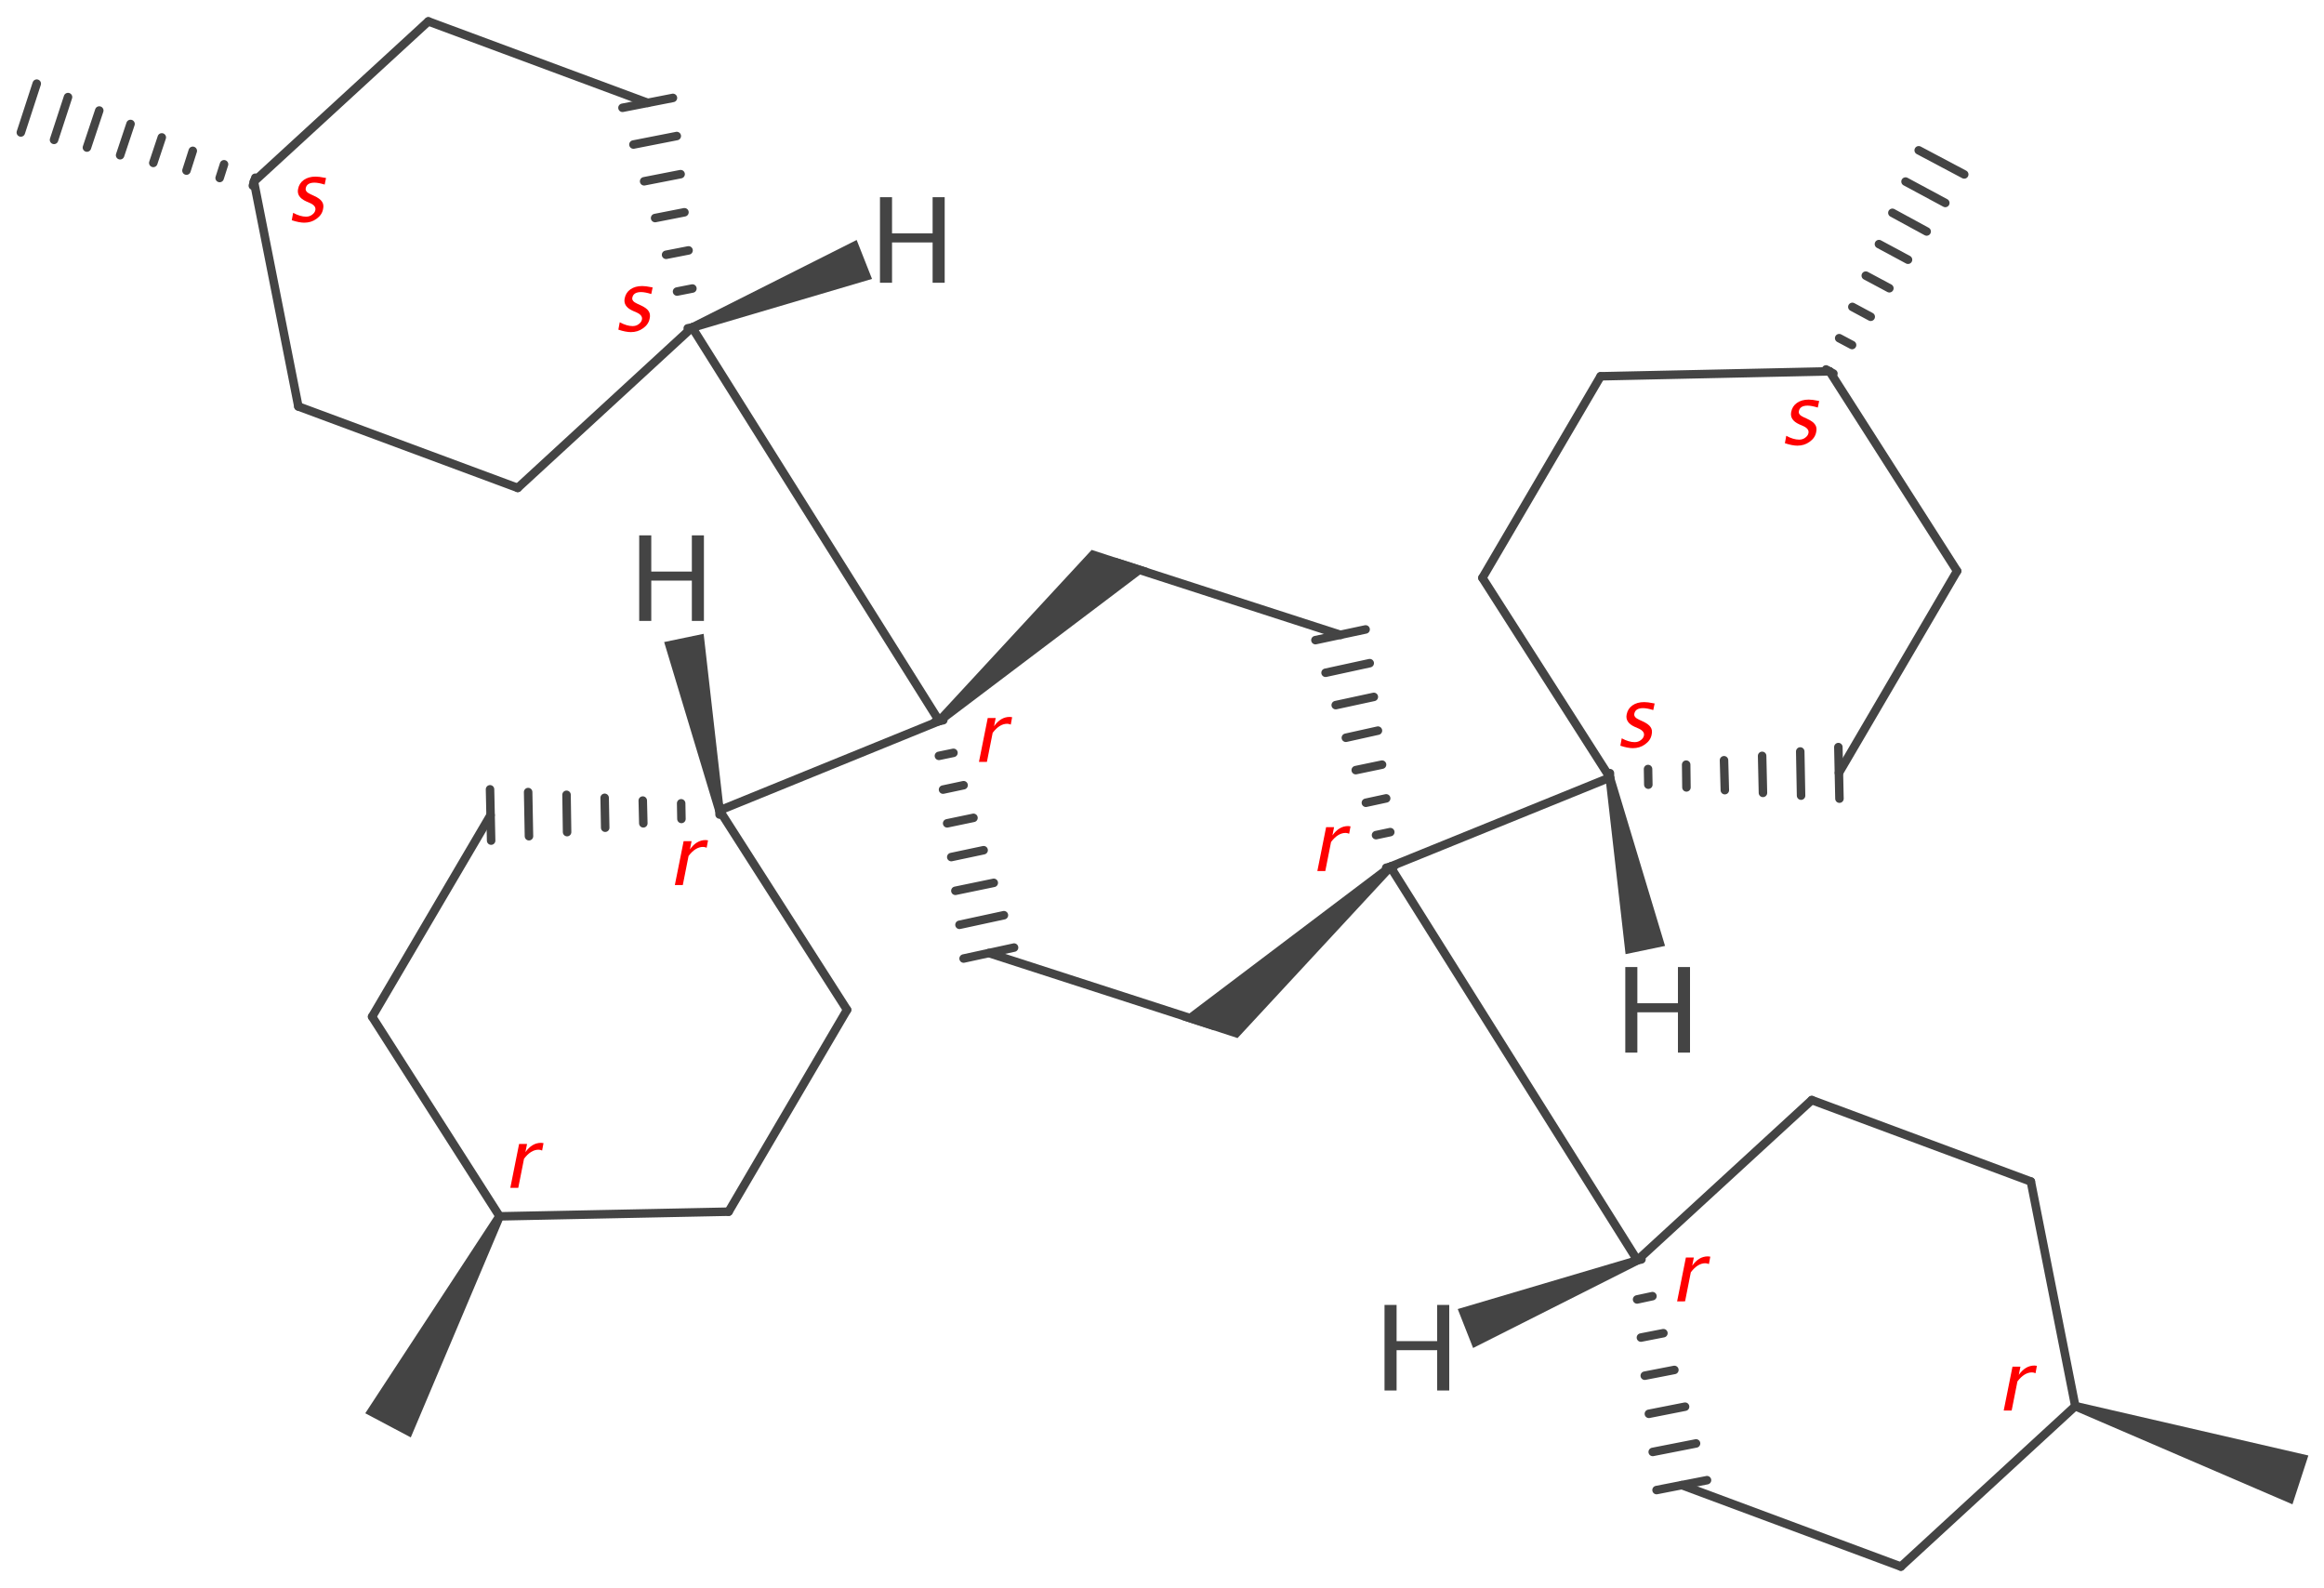 <?xml version='1.0' encoding='UTF-8'?>
<!DOCTYPE svg PUBLIC "-//W3C//DTD SVG 1.1//EN" "http://www.w3.org/Graphics/SVG/1.1/DTD/svg11.dtd">
<svg version='1.2' xmlns='http://www.w3.org/2000/svg' xmlns:xlink='http://www.w3.org/1999/xlink' width='84.75mm' height='57.9mm' viewBox='0 0 84.75 57.9'>
  <desc>Generated by the Chemistry Development Kit (http://github.com/cdk)</desc>
  <g stroke-linecap='round' stroke-linejoin='round' stroke='#444444' stroke-width='.31' fill='#444444'>
    <rect x='.0' y='.0' width='85.0' height='58.0' fill='#FFFFFF' stroke='none'/>
    <g id='mol1' class='mol'>
      <line id='mol1bnd1' class='bond' x1='75.68' y1='51.27' x2='69.32' y2='57.12'/>
      <line id='mol1bnd2' class='bond' x1='75.68' y1='51.27' x2='74.06' y2='43.08'/>
      <line id='mol1bnd3' class='bond' x1='69.32' y1='57.12' x2='61.33' y2='54.15'/>
      <g id='mol1bnd4' class='bond'>
        <line x1='59.86' y1='45.92' x2='59.56' y2='45.99'/>
        <line x1='60.26' y1='47.26' x2='59.7' y2='47.38'/>
        <line x1='60.66' y1='48.61' x2='59.84' y2='48.77'/>
        <line x1='61.06' y1='49.95' x2='59.98' y2='50.16'/>
        <line x1='61.45' y1='51.29' x2='60.13' y2='51.55'/>
        <line x1='61.85' y1='52.63' x2='60.27' y2='52.94'/>
        <line x1='62.25' y1='53.97' x2='60.41' y2='54.33'/>
      </g>
      <line id='mol1bnd5' class='bond' x1='59.71' y1='45.95' x2='66.07' y2='40.11'/>
      <line id='mol1bnd6' class='bond' x1='66.07' y1='40.11' x2='74.06' y2='43.08'/>
      <line id='mol1bnd7' class='bond' x1='58.37' y1='13.72' x2='54.06' y2='21.07'/>
      <line id='mol1bnd8' class='bond' x1='58.37' y1='13.72' x2='66.72' y2='13.54'/>
      <line id='mol1bnd9' class='bond' x1='58.71' y1='28.35' x2='54.06' y2='21.07'/>
      <g id='mol1bnd10' class='bond'>
        <line x1='58.71' y1='28.19' x2='58.71' y2='28.51'/>
        <line x1='60.1' y1='28.04' x2='60.11' y2='28.61'/>
        <line x1='61.49' y1='27.88' x2='61.5' y2='28.71'/>
        <line x1='62.87' y1='27.72' x2='62.9' y2='28.81'/>
        <line x1='64.26' y1='27.56' x2='64.29' y2='28.91'/>
        <line x1='65.65' y1='27.4' x2='65.68' y2='29.01'/>
        <line x1='67.04' y1='27.24' x2='67.08' y2='29.12'/>
      </g>
      <line id='mol1bnd11' class='bond' x1='67.06' y1='28.18' x2='71.37' y2='20.82'/>
      <line id='mol1bnd12' class='bond' x1='71.37' y1='20.82' x2='66.72' y2='13.54'/>
      <line id='mol1bnd13' class='bond' x1='50.7' y1='31.6' x2='59.71' y2='45.95'/>
      <line id='mol1bnd14' class='bond' x1='58.71' y1='28.35' x2='50.7' y2='31.6'/>
      <path id='mol1bnd15' class='bond' d='M50.81 31.72l-.21 -.23l-7.53 5.69l1.08 .35l.98 .32z' stroke='none'/>
      <g id='mol1bnd16' class='bond'>
        <line x1='50.55' y1='31.64' x2='50.85' y2='31.57'/>
        <line x1='50.18' y1='30.45' x2='50.7' y2='30.34'/>
        <line x1='49.81' y1='29.27' x2='50.55' y2='29.11'/>
        <line x1='49.44' y1='28.08' x2='50.4' y2='27.88'/>
        <line x1='49.08' y1='26.9' x2='50.25' y2='26.64'/>
        <line x1='48.71' y1='25.71' x2='50.1' y2='25.41'/>
        <line x1='48.34' y1='24.53' x2='49.95' y2='24.18'/>
        <line x1='47.97' y1='23.34' x2='49.8' y2='22.95'/>
      </g>
      <line id='mol1bnd17' class='bond' x1='44.29' y1='37.41' x2='36.06' y2='34.75'/>
      <g id='mol1bnd18' class='bond'>
        <line x1='34.4' y1='26.26' x2='34.09' y2='26.33'/>
        <line x1='34.77' y1='27.45' x2='34.24' y2='27.56'/>
        <line x1='35.14' y1='28.63' x2='34.39' y2='28.79'/>
        <line x1='35.5' y1='29.82' x2='34.54' y2='30.02'/>
        <line x1='35.87' y1='31.0' x2='34.69' y2='31.25'/>
        <line x1='36.24' y1='32.19' x2='34.84' y2='32.48'/>
        <line x1='36.61' y1='33.37' x2='34.99' y2='33.72'/>
        <line x1='36.98' y1='34.55' x2='35.14' y2='34.95'/>
      </g>
      <path id='mol1bnd19' class='bond' d='M34.14 26.18l.21 .23l7.53 -5.69l-1.09 -.35l-.98 -.32z' stroke='none'/>
      <line id='mol1bnd20' class='bond' x1='40.66' y1='20.49' x2='48.89' y2='23.15'/>
      <path id='mol1bnd21' class='bond' d='M75.73 51.12l-.1 .3l7.97 3.43l.29 -.89l.29 -.89z' stroke='none'/>
      <g id='mol1bnd22' class='bond'>
        <line x1='66.59' y1='13.47' x2='66.86' y2='13.62'/>
        <line x1='67.07' y1='12.33' x2='67.54' y2='12.58'/>
        <line x1='67.55' y1='11.19' x2='68.22' y2='11.55'/>
        <line x1='68.04' y1='10.05' x2='68.9' y2='10.51'/>
        <line x1='68.52' y1='8.9' x2='69.58' y2='9.47'/>
        <line x1='69.01' y1='7.76' x2='70.26' y2='8.44'/>
        <line x1='69.49' y1='6.62' x2='70.94' y2='7.4'/>
        <line x1='69.97' y1='5.48' x2='71.63' y2='6.36'/>
      </g>
      <line id='mol1bnd23' class='bond' x1='9.26' y1='6.62' x2='15.62' y2='.78'/>
      <line id='mol1bnd24' class='bond' x1='9.26' y1='6.62' x2='10.88' y2='14.82'/>
      <line id='mol1bnd25' class='bond' x1='15.62' y1='.78' x2='23.62' y2='3.75'/>
      <g id='mol1bnd26' class='bond'>
        <line x1='25.08' y1='11.97' x2='25.39' y2='11.91'/>
        <line x1='24.69' y1='10.63' x2='25.25' y2='10.52'/>
        <line x1='24.29' y1='9.29' x2='25.11' y2='9.13'/>
        <line x1='23.89' y1='7.95' x2='24.96' y2='7.74'/>
        <line x1='23.49' y1='6.61' x2='24.82' y2='6.35'/>
        <line x1='23.1' y1='5.27' x2='24.68' y2='4.96'/>
        <line x1='22.7' y1='3.93' x2='24.54' y2='3.57'/>
      </g>
      <line id='mol1bnd27' class='bond' x1='25.24' y1='11.94' x2='18.88' y2='17.79'/>
      <line id='mol1bnd28' class='bond' x1='18.88' y1='17.79' x2='10.88' y2='14.82'/>
      <line id='mol1bnd29' class='bond' x1='13.57' y1='37.07' x2='17.89' y2='29.72'/>
      <line id='mol1bnd30' class='bond' x1='13.57' y1='37.07' x2='18.22' y2='44.35'/>
      <g id='mol1bnd31' class='bond'>
        <line x1='26.24' y1='29.7' x2='26.23' y2='29.39'/>
        <line x1='24.85' y1='29.86' x2='24.84' y2='29.29'/>
        <line x1='23.46' y1='30.02' x2='23.44' y2='29.19'/>
        <line x1='22.07' y1='30.18' x2='22.05' y2='29.09'/>
        <line x1='20.68' y1='30.34' x2='20.66' y2='28.98'/>
        <line x1='19.29' y1='30.49' x2='19.26' y2='28.88'/>
        <line x1='17.91' y1='30.65' x2='17.87' y2='28.78'/>
      </g>
      <line id='mol1bnd32' class='bond' x1='26.24' y1='29.55' x2='30.89' y2='36.82'/>
      <line id='mol1bnd33' class='bond' x1='30.89' y1='36.82' x2='26.57' y2='44.18'/>
      <line id='mol1bnd34' class='bond' x1='26.57' y1='44.18' x2='18.22' y2='44.35'/>
      <g id='mol1bnd35' class='bond'>
        <line x1='9.22' y1='6.77' x2='9.31' y2='6.48'/>
        <line x1='8.01' y1='6.49' x2='8.17' y2='5.99'/>
        <line x1='6.8' y1='6.22' x2='7.03' y2='5.5'/>
        <line x1='5.59' y1='5.94' x2='5.9' y2='5.01'/>
        <line x1='4.38' y1='5.66' x2='4.76' y2='4.52'/>
        <line x1='3.17' y1='5.38' x2='3.62' y2='4.03'/>
        <line x1='1.97' y1='5.1' x2='2.48' y2='3.54'/>
        <line x1='.76' y1='4.83' x2='1.34' y2='3.05'/>
      </g>
      <path id='mol1bnd36' class='bond' d='M18.36 44.42l-.28 -.15l-4.76 7.26l.83 .44l.83 .44z' stroke='none'/>
      <line id='mol1bnd37' class='bond' x1='34.25' y1='26.29' x2='25.24' y2='11.94'/>
      <line id='mol1bnd38' class='bond' x1='26.24' y1='29.55' x2='34.25' y2='26.29'/>
      <path id='mol1bnd39' class='bond' d='M26.08 29.58l.31 -.06l-.73 -6.41l-.72 .15l-.72 .15z' stroke='none'/>
      <path id='mol1bnd40' class='bond' d='M25.18 11.8l.12 .29l6.5 -1.92l-.28 -.71l-.28 -.71z' stroke='none'/>
      <path id='mol1bnd41' class='bond' d='M58.86 28.32l-.31 .06l.73 6.41l.72 -.15l.72 -.15z' stroke='none'/>
      <path id='mol1bnd42' class='bond' d='M59.77 46.1l-.12 -.29l-6.49 1.92l.28 .71l.28 .71z' stroke='none'/>
      <path id='mol1atm35' class='atom' d='M23.31 22.64v-3.12h.44v1.32h1.48v-1.32h.44v3.12h-.44v-1.47h-1.48v1.47z' stroke='none'/>
      <path id='mol1atm36' class='atom' d='M32.09 10.31v-3.12h.44v1.32h1.48v-1.32h.44v3.12h-.44v-1.47h-1.48v1.47z' stroke='none'/>
      <path id='mol1atm37' class='atom' d='M59.27 38.38v-3.12h.44v1.32h1.48v-1.32h.44v3.12h-.44v-1.47h-1.48v1.47z' stroke='none'/>
      <path id='mol1atm38' class='atom' d='M50.49 50.7v-3.12h.44v1.32h1.48v-1.32h.44v3.12h-.44v-1.47h-1.48v1.47z' stroke='none'/>
      <path d='M18.61 43.31l.32 -1.6h.29l-.06 .3q.24 -.34 .57 -.34q.04 .0 .09 .01l-.05 .27q-.07 -.03 -.13 -.03q-.28 .0 -.53 .33l-.21 1.06z' stroke='none' fill='#FF0000'/>
      <path d='M24.61 32.27l.32 -1.6h.29l-.06 .3q.24 -.34 .57 -.34q.04 .0 .09 .01l-.05 .27q-.07 -.03 -.13 -.03q-.28 .0 -.53 .33l-.21 1.06z' stroke='none' fill='#FF0000'/>
      <path d='M23.02 12.11q-.2 .0 -.47 -.09l.05 -.27q.26 .14 .47 .14q.13 .0 .22 -.07q.1 -.07 .12 -.17q.03 -.15 -.18 -.25l-.16 -.07q-.35 -.16 -.29 -.45q.04 -.21 .21 -.33q.17 -.12 .43 -.12q.13 .0 .32 .04l.06 .01l-.05 .24q-.23 -.07 -.37 -.07q-.28 .0 -.32 .2q-.03 .13 .17 .22l.13 .06q.22 .1 .29 .21q.08 .11 .04 .28q-.04 .21 -.24 .35q-.19 .14 -.45 .14z' stroke='none' fill='#FF0000'/>
      <path d='M11.11 8.12q-.2 .0 -.47 -.09l.05 -.27q.26 .14 .47 .14q.13 .0 .22 -.07q.1 -.07 .12 -.17q.03 -.15 -.18 -.25l-.16 -.07q-.35 -.16 -.29 -.45q.04 -.21 .21 -.33q.17 -.12 .43 -.12q.13 .0 .32 .04l.06 .01l-.05 .24q-.23 -.07 -.37 -.07q-.28 .0 -.32 .2q-.03 .13 .17 .22l.13 .06q.22 .1 .29 .21q.08 .11 .04 .28q-.04 .21 -.24 .35q-.19 .14 -.45 .14z' stroke='none' fill='#FF0000'/>
      <path d='M65.56 16.25q-.2 .0 -.47 -.09l.05 -.27q.26 .14 .47 .14q.13 .0 .22 -.07q.1 -.07 .12 -.17q.03 -.15 -.18 -.25l-.16 -.07q-.35 -.16 -.29 -.45q.04 -.21 .21 -.33q.17 -.12 .43 -.12q.13 .0 .32 .04l.06 .01l-.05 .24q-.23 -.07 -.37 -.07q-.28 .0 -.32 .2q-.03 .13 .17 .22l.13 .06q.22 .1 .29 .21q.08 .11 .04 .28q-.04 .21 -.24 .35q-.19 .14 -.45 .14z' stroke='none' fill='#FF0000'/>
      <path d='M59.56 27.28q-.2 .0 -.47 -.09l.05 -.27q.26 .14 .47 .14q.13 .0 .22 -.07q.1 -.07 .12 -.17q.03 -.15 -.18 -.25l-.16 -.07q-.35 -.16 -.29 -.45q.04 -.21 .21 -.33q.17 -.12 .43 -.12q.13 .0 .32 .04l.06 .01l-.05 .24q-.23 -.07 -.37 -.07q-.28 .0 -.32 .2q-.03 .13 .17 .22l.13 .06q.22 .1 .29 .21q.08 .11 .04 .28q-.04 .21 -.24 .35q-.19 .14 -.45 .14z' stroke='none' fill='#FF0000'/>
      <path d='M61.16 47.45l.32 -1.6h.29l-.06 .3q.24 -.34 .57 -.34q.04 .0 .09 .01l-.05 .27q-.07 -.03 -.13 -.03q-.28 .0 -.53 .33l-.21 1.06z' stroke='none' fill='#FF0000'/>
      <path d='M73.07 51.43l.32 -1.6h.29l-.06 .3q.24 -.34 .57 -.34q.04 .0 .09 .01l-.05 .27q-.07 -.03 -.13 -.03q-.28 .0 -.53 .33l-.21 1.06z' stroke='none' fill='#FF0000'/>
      <path d='M35.7 27.78l.32 -1.6h.29l-.06 .3q.24 -.34 .57 -.34q.04 .0 .09 .01l-.05 .27q-.07 -.03 -.13 -.03q-.28 .0 -.53 .33l-.21 1.06z' stroke='none' fill='#FF0000'/>
      <path d='M48.04 31.76l.32 -1.6h.29l-.06 .3q.24 -.34 .57 -.34q.04 .0 .09 .01l-.05 .27q-.07 -.03 -.13 -.03q-.28 .0 -.53 .33l-.21 1.06z' stroke='none' fill='#FF0000'/>
    </g>
  </g>
</svg>
